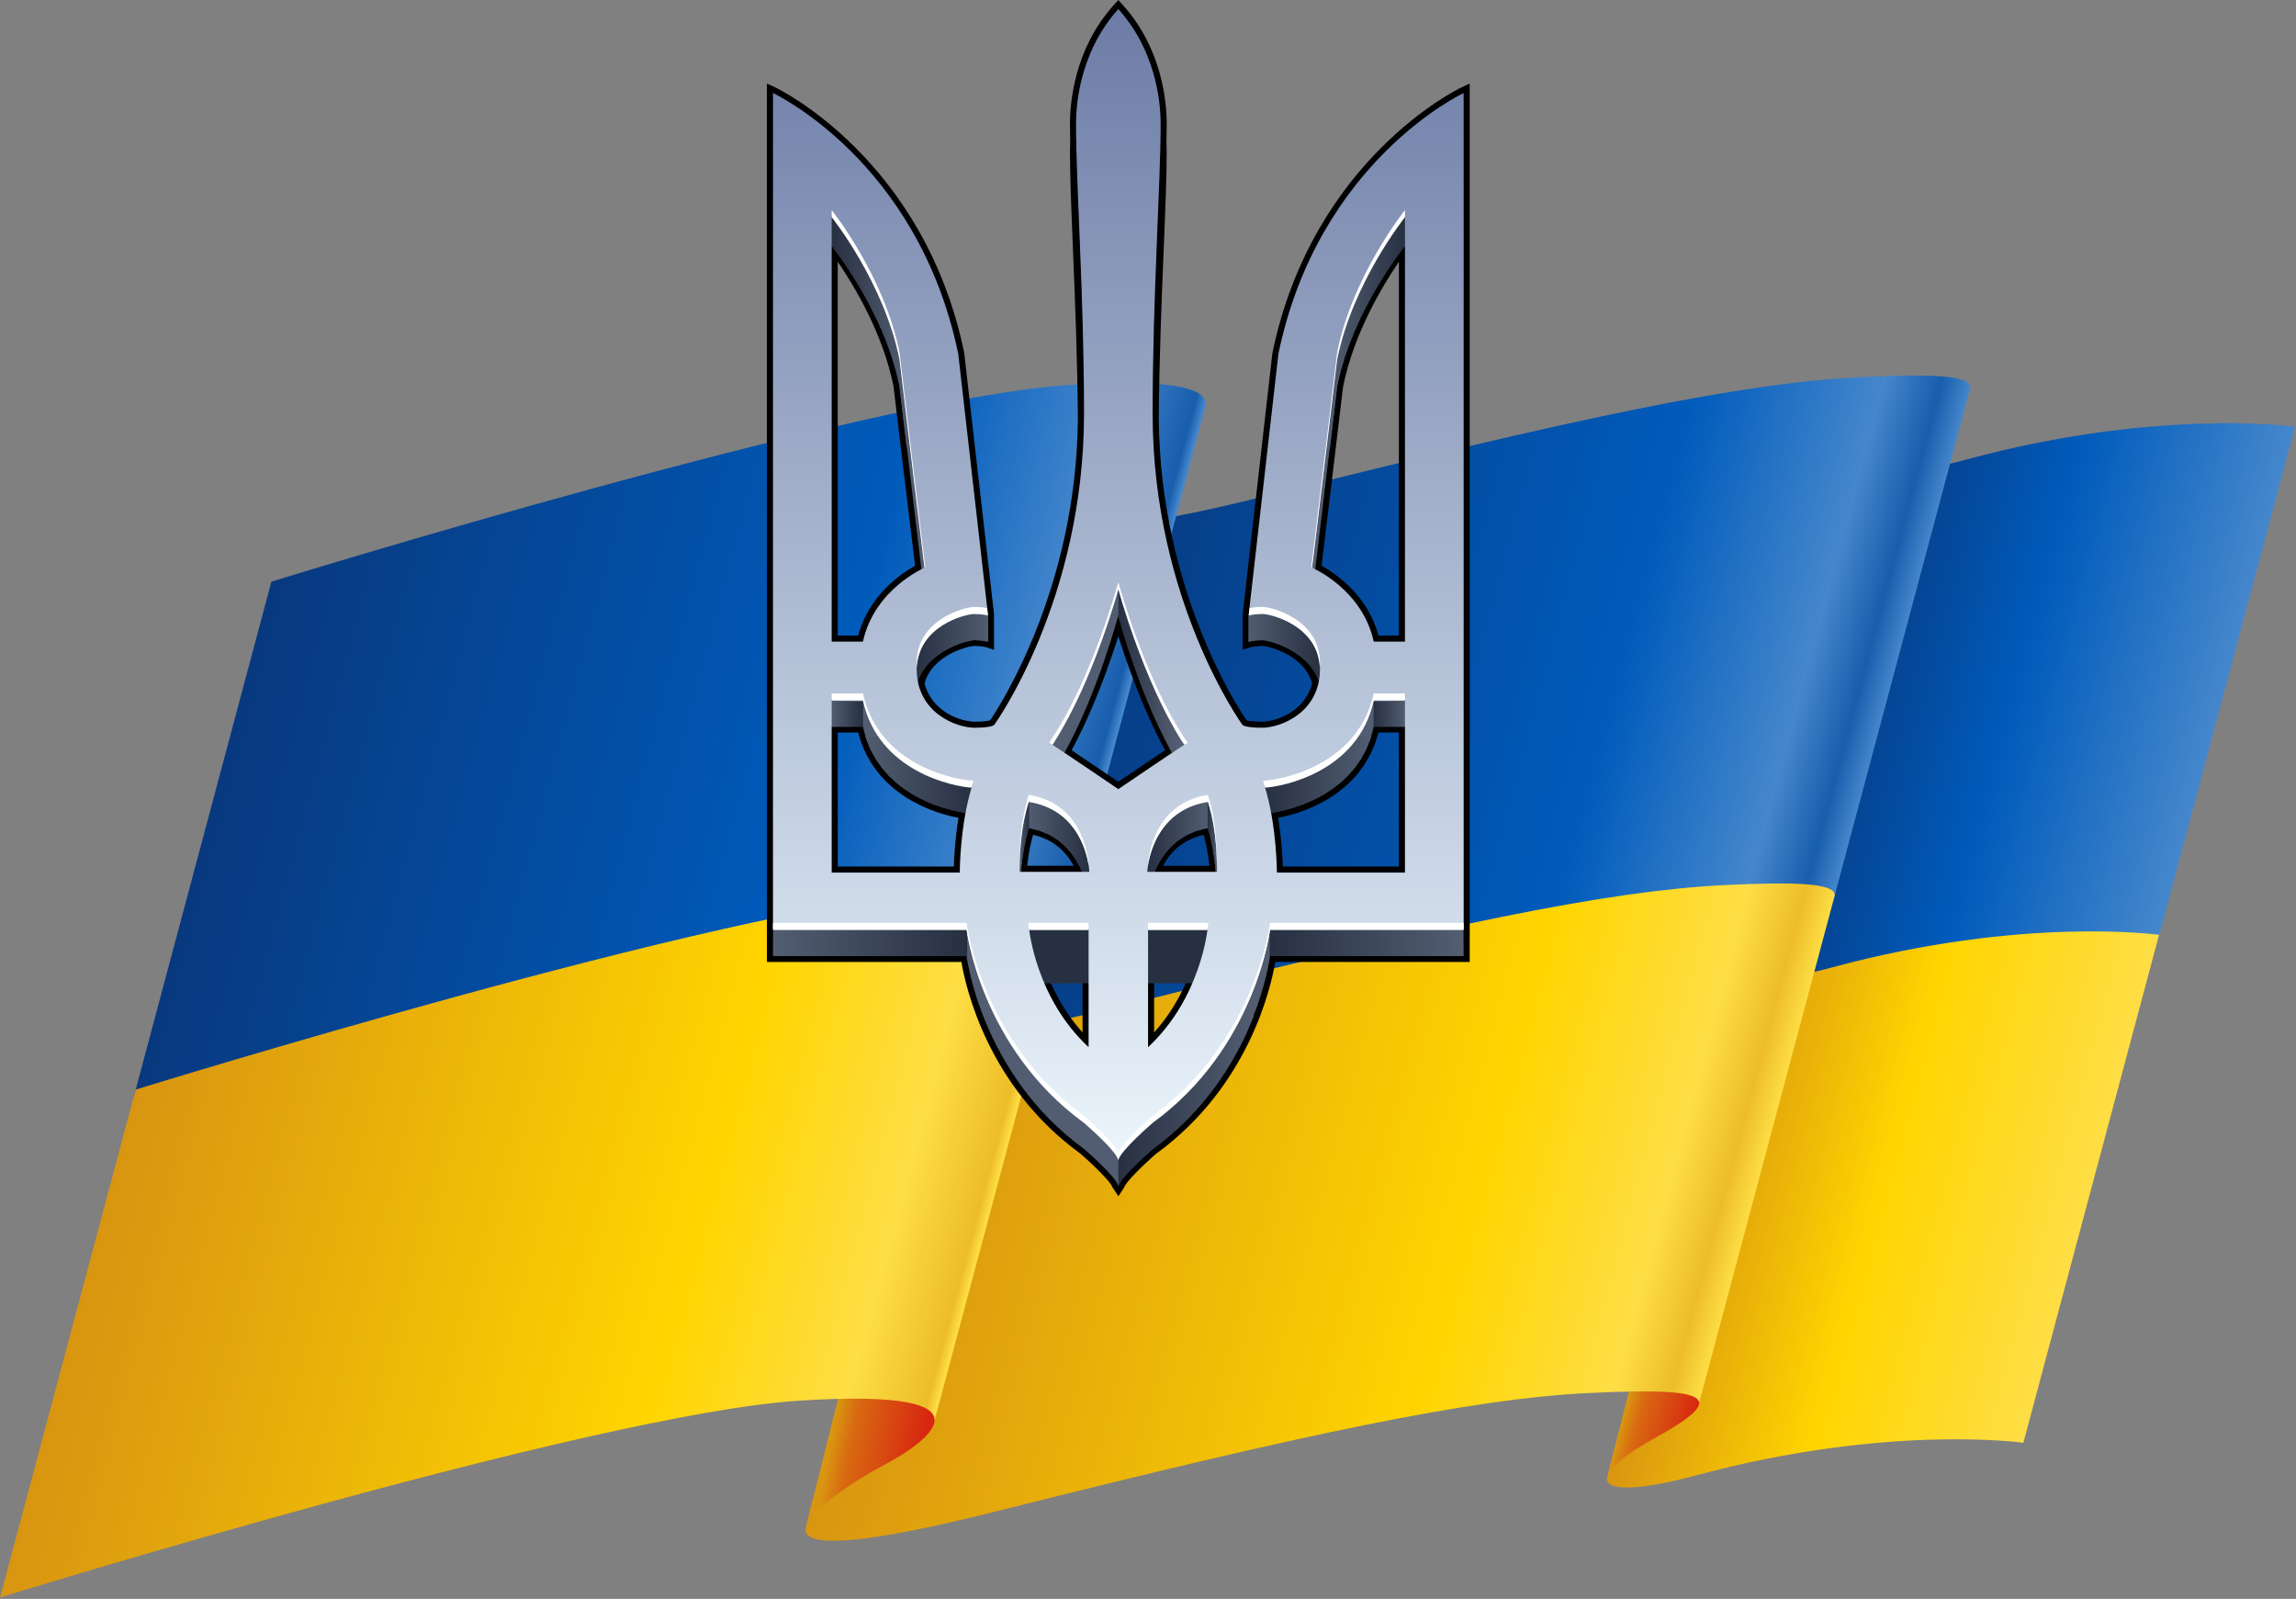 <svg width="741" height="516" viewBox="0 0 741 516" fill="none" xmlns="http://www.w3.org/2000/svg">
<rect x="0" y="0" width="741" height="516" fill="#808080" stroke="none"/>
<path d="M566.533 318.96V318.827H565.2V318.693H564.4V318.56H564V318.427H563.467V318.293H563.2V318.16H562.933V318.027H562.667V317.893H562.4V317.76H562.267V317.627H562.133V317.493H562V317.36H561.867V317.093H561.733V316.96H561.6V316.56H561.467V316.027H561.6V315.493H561.733V315.093H561.867V314.56H562V314.027H562.133V313.493H562.267V313.093H562.4V312.56H562.533V312.027H562.667V311.493H562.8V311.093H562.933V310.56H563.067V310.027H563.2V309.493H563.333V309.093H563.467V308.56H563.6V308.027H563.733V307.627H563.867V307.093H564V306.56H564.133V306.027H564.267V305.627H564.4V305.093H564.533V304.56H564.667V304.027H564.8V303.627H564.933V303.093H565.067V302.56H565.2V302.027H565.333V301.627H565.467V301.093H565.6V300.56H565.733V300.027H565.867V299.627H566V299.093H566.133V298.56H566.267V298.027H566.4V297.627H566.533V297.093H566.667V296.56H566.8V296.027H566.933V295.627H567.067V295.093H567.2V294.56H567.333V294.027H567.467V293.627H567.6V293.093H567.733V292.56H567.867V292.027H568V291.627H568.133V291.093H568.267V290.56H568.4V290.16H568.533V289.627H568.667V289.093H568.8V288.56H568.933V288.16H569.067V287.627H569.2V287.093H569.333V286.56H569.467V286.16H569.6V285.627H569.733V285.093H569.867V284.56H570V284.16H570.133V283.627H570.267V283.093H570.4V282.56H570.533V282.16H570.667V281.627H570.8V281.093H570.933V280.56H571.067V280.16H571.2V279.627H571.333V279.093H571.467V278.56H571.6V278.16H571.733V277.627H571.867V277.093H572V276.56H572.133V276.16H572.267V275.627H572.4V275.093H572.533V274.56H572.667V274.16H572.8V273.627H572.933V273.093H573.067V272.56H573.2V272.16H573.333V271.627H573.467V271.093H573.6V270.693H573.733V270.16H573.867V269.627H574V269.093H574.133V268.693H574.267V268.16H574.4V267.627H574.533V267.093H574.667V266.693H574.8V266.16H574.933V265.627H575.067V265.093H575.2V264.693H575.333V264.16H575.467V263.627H575.6V263.093H575.733V262.693H575.867V262.16H576V261.627H576.133V261.093H576.267V260.693H576.4V260.16H576.533V259.627H576.667V259.093H576.8V258.693H576.933V258.16H577.067V257.627H577.2V257.093H577.333V256.693H577.467V256.16H577.6V255.627H577.733V255.093H577.867V254.693H578V254.16H578.133V253.627H578.267V253.227H578.4V252.693H578.533V252.16H578.667V251.627H578.8V251.227H578.933V250.693H579.067V250.16H579.2V249.627H579.333V249.227H579.467V248.693H579.6V248.16H579.733V247.627H579.867V247.227H580V246.693H580.133V246.16H580.267V245.627H580.4V245.227H580.533V244.693H580.667V244.16H580.8V243.627H580.933V243.227H581.067V242.693H581.2V242.16H581.333V241.627H581.467V241.227H581.6V240.693H581.733V240.16H581.867V239.627H582V239.227H582.133V238.693H582.267V238.16H582.4V237.627H582.533V237.227H582.667V236.693H582.8V236.16H582.933V235.76H583.067V235.227H583.2V234.693H583.333V234.16H583.467V233.76H583.6V233.227H583.733V232.693H583.867V232.16H584V231.76H584.133V231.227H584.267V230.693H584.4V230.16H584.533V229.76H584.667V229.227H584.8V228.693H584.933V228.16H585.067V227.76H585.2V227.227H585.333V226.693H585.467V226.16H585.6V225.76H585.733V225.227H585.867V224.693H586V224.16H586.133V223.76H586.267V223.227H586.4V222.693H586.533V222.16H586.667V221.76H586.8V221.227H586.933V220.693H587.067V220.16H587.2V219.76H587.333V219.227H587.467V218.693H587.6V218.16H587.733V217.76H587.867V217.227H588V216.693H588.133V216.293H588.267V215.76H588.4V215.227H588.533V214.693H588.667V214.293H588.8V213.76H588.933V213.227H589.067V212.693H589.2V212.293H589.333V211.76H589.467V211.227H589.6V210.693H589.733V210.293H589.867V209.76H590V209.227H590.133V208.693H590.267V208.293H590.4V207.76H590.533V207.227H590.667V206.693H590.8V206.293H590.933V205.76H591.067V205.227H591.2V204.693H591.333V204.293H591.467V203.76H591.6V203.227H591.733V202.693H591.867V202.293H592V201.76H592.133V201.227H592.267V200.693H592.4V200.293H592.533V199.76H592.667V199.227H592.8V198.827H592.933V198.293H593.067V197.76H593.2V197.227H593.333V196.827H593.467V196.293H593.6V195.76H593.733V195.227H593.867V194.827H594V194.293H594.133V193.76H594.267V193.227H594.4V192.827H594.533V192.293H594.667V191.76H594.8V191.227H594.933V190.827H595.067V190.293H595.2V189.76H595.333V189.227H595.467V188.827H595.6V188.293H595.733V187.76H595.867V187.227H596V186.827H596.133V186.293H596.267V185.76H596.4V185.227H596.533V184.827H596.667V184.293H596.8V183.76H596.933V183.227H597.067V182.827H597.2V182.293H597.333V181.76H597.467V181.36H597.6V180.827H597.733V180.293H597.867V179.76H598V179.36H598.133V178.827H598.267V178.293H598.4V177.76H598.533V177.36H598.667V176.827H598.8V176.293H598.933V175.76H599.067V175.36H599.2V174.827H599.333V174.293H599.467V173.76H599.6V173.36H599.733V172.827H599.867V172.293H600V171.76H600.133V171.36H600.267V170.827H600.4V170.293H600.533V169.76H600.667V169.36H600.8V168.827H600.933V168.293H601.067V167.76H601.2V167.36H601.333V166.827H601.467V166.293H601.6V165.76H601.733V165.36H601.867V164.827H602V164.293H602.133V163.76H602.267V163.36H602.4V162.827H602.533V162.293H602.667V161.893H602.8V161.36H602.933V160.827H603.067V160.293H603.2V159.893H603.333V159.36H603.467V158.827H603.6V158.293H603.733V157.893H603.867V157.36H604V156.827H604.133V156.293H604.267V155.893H604.4V155.36H604.533V154.827H604.667V154.293H604.8V153.893H604.933V153.36H605.067V152.827H605.2V152.293H605.333V151.893H605.467V151.36H605.6V150.827H605.733V150.293H605.867V149.893H606V149.36H606.133V149.227H606.267V149.893H606.4V150.16H606.533V150.56H606.8V150.693H606.933V150.827H607.067V150.96H607.2V151.093H607.333V151.227H607.6V151.36H607.867V151.493H608.267V151.627H608.667V151.76H609.2V151.893H609.867V152.027H611.067V152.16H614.8V152.027H616.4V151.893H617.6V151.76H618.667V151.627H619.733V151.493H620.533V151.36H621.333V151.227H622.133V151.093H622.8V150.96H623.467V150.827H624.267V150.693H624.933V150.56H625.6V150.427H626.133V150.293H626.8V150.16H627.333V150.027H628V149.893H628.533V149.76H629.2V149.627H629.733V149.493H630.267V149.36H630.8V149.227H631.333V149.093H631.867V148.96H632.4V148.827H632.933V148.693H633.467V148.56H634V148.427H634.4V148.293H634.933V148.16H635.467V148.027H636V147.893H636.4V147.76H636.933V147.627H637.467V147.493H638V147.36H638.533V147.227H639.067V147.093H639.6V146.96H640V146.827H640.533V146.693H641.067V146.56H641.6V146.427H642.267V146.293H642.8V146.16H643.333V146.027H643.867V145.893H644.4V145.76H644.933V145.627H645.467V145.493H646V145.36H646.533V145.227H647.2V145.093H647.733V144.96H648.4V144.827H648.933V144.693H649.6V144.56H650.133V144.427H650.667V144.293H651.333V144.16H651.867V144.027H652.533V143.893H653.2V143.76H653.867V143.627H654.4V143.493H655.067V143.36H655.733V143.227H656.4V143.093H657.067V142.96H657.733V142.827H658.4V142.693H659.067V142.56H659.733V142.427H660.4V142.293H661.2V142.16H661.867V142.027H662.533V141.893H663.333V141.76H664V141.627H664.8V141.493H665.6V141.36H666.267V141.227H667.067V141.093H667.867V140.96H668.667V140.827H669.467V140.693H670.267V140.56H671.2V140.427H672V140.293H672.8V140.16H673.733V140.027H674.667V139.893H675.6V139.76H676.4V139.627H677.333V139.493H678.4V139.36H679.333V139.227H680.4V139.093H681.467V138.96H682.533V138.827H683.6V138.693H684.8V138.56H685.867V138.427H687.067V138.293H688.4V138.16H689.733V138.027H691.067V137.893H692.533V137.76H694V137.627H695.6V137.493H697.333V137.36H699.2V137.227H701.2V137.093H703.467V136.96H706.133V136.827H709.467V136.693H714.8V136.56H722.667V136.693H727.867V136.827H730.933V136.96H733.2V137.093H735.067V137.227H736.667V137.36H738.133V137.493H739.467V137.627H740.533V138.56H740.4V139.093H740.267V139.627H740.133V140.027H740V140.56H739.867V141.093H739.733V141.627H739.6V142.027H739.467V142.56H739.333V143.093H739.2V143.627H739.067V144.027H738.933V144.56H738.8V145.093H738.667V145.627H738.533V146.027H738.4V146.56H738.267V147.093H738.133V147.627H738V148.027H737.867V148.56H737.733V149.093H737.6V149.627H737.467V150.027H737.333V150.56H737.2V151.093H737.067V151.493H736.933V152.027H736.8V152.56H736.667V153.093H736.533V153.493H736.4V154.027H736.267V154.56H736.133V155.093H736V155.493H735.867V156.027H735.733V156.56H735.6V157.093H735.467V157.493H735.333V158.027H735.2V158.56H735.067V159.093H734.933V159.493H734.8V160.027H734.667V160.56H734.533V161.093H734.4V161.493H734.267V162.027H734.133V162.56H734V163.093H733.867V163.493H733.733V164.027H733.6V164.56H733.467V165.093H733.333V165.493H733.2V166.027H733.067V166.56H732.933V167.093H732.8V167.493H732.667V168.027H732.533V168.56H732.4V168.96H732.267V169.493H732.133V170.027H732V170.56H731.867V170.96H731.733V171.493H731.6V172.027H731.467V172.56H731.333V172.96H731.2V173.493H731.067V174.027H730.933V174.56H730.8V174.96H730.667V175.493H730.533V176.027H730.4V176.56H730.267V176.96H730.133V177.493H730V178.027H729.867V178.56H729.733V178.96H729.6V179.493H729.467V180.027H729.333V180.56H729.2V180.96H729.067V181.493H728.933V182.027H728.8V182.56H728.667V182.96H728.533V183.493H728.4V184.027H728.267V184.56H728.133V184.96H728V185.493H727.867V186.027H727.733V186.56H727.6V186.96H727.467V187.493H727.333V188.027H727.2V188.427H727.067V188.96H726.933V189.493H726.8V190.027H726.667V190.427H726.533V190.96H726.4V191.493H726.267V192.027H726.133V192.427H726V192.96H725.867V193.493H725.733V194.027H725.6V194.427H725.467V194.96H725.333V195.493H725.2V196.027H725.067V196.427H724.933V196.96H724.8V197.493H724.667V198.027H724.533V198.427H724.4V198.96H724.267V199.493H724.133V200.027H724V200.427H723.867V200.96H723.733V201.493H723.6V202.027H723.467V202.427H723.333V202.96H723.2V203.493H723.067V204.027H722.933V204.427H722.8V204.96H722.667V205.493H722.533V205.893H722.4V206.427H722.267V206.96H722.133V207.493H722V207.893H721.867V208.427H721.733V208.96H721.6V209.493H721.467V209.893H721.333V210.427H721.2V210.96H721.067V211.493H720.933V211.893H720.8V212.427H720.667V212.96H720.533V213.493H720.4V213.893H720.267V214.427H720.133V214.96H720V215.493H719.867V215.893H719.733V216.427H719.6V216.96H719.467V217.493H719.333V217.893H719.2V218.427H719.067V218.96H718.933V219.493H718.8V219.893H718.667V220.427H718.533V220.96H718.4V221.493H718.267V221.893H718.133V222.427H718V222.96H717.867V223.36H717.733V223.893H717.6V224.427H717.467V224.96H717.333V225.36H717.2V225.893H717.067V226.427H716.933V226.96H716.8V227.36H716.667V227.893H716.533V228.427H716.4V228.96H716.267V229.36H716.133V229.893H716V230.427H715.867V230.96H715.733V231.36H715.6V231.893H715.467V232.427H715.333V232.96H715.2V233.36H715.067V233.893H714.933V234.427H714.8V234.96H714.667V235.36H714.533V235.893H714.4V236.427H714.267V236.96H714.133V237.36H714V237.893H713.867V238.427H713.733V238.96H713.6V239.36H713.467V239.893H713.333V240.427H713.2V240.96H713.067V241.36H712.933V241.893H712.8V242.427H712.667V242.827H712.533V243.36H712.4V243.893H712.267V244.427H712.133V244.827H712V245.36H711.867V245.893H711.733V246.427H711.6V246.827H711.467V247.36H711.333V247.893H711.2V248.427H711.067V248.827H710.933V249.36H710.8V249.893H710.667V250.427H710.533V250.827H710.4V251.36H710.267V251.893H710.133V252.427H710V252.827H709.867V253.36H709.733V253.893H709.6V254.427H709.467V254.827H709.333V255.36H709.2V255.893H709.067V256.427H708.933V256.827H708.8V257.36H708.667V257.893H708.533V258.427H708.4V258.827H708.267V259.36H708.133V259.893H708V260.293H707.867V260.827H707.733V261.36H707.6V261.893H707.467V262.293H707.333V262.827H707.2V263.36H707.067V263.893H706.933V264.293H706.8V264.827H706.667V265.36H706.533V265.893H706.4V266.293H706.267V266.827H706.133V267.36H706V267.893H705.867V268.293H705.733V268.827H705.6V269.36H705.467V269.893H705.333V270.293H705.2V270.827H705.067V271.36H704.933V271.893H704.8V272.293H704.667V272.827H704.533V273.36H704.4V273.893H704.267V274.293H704.133V274.827H704V275.36H703.867V275.893H703.733V276.293H703.6V276.827H703.467V277.36H703.333V277.76H703.2V278.293H703.067V278.827H702.933V279.36H702.8V279.76H702.667V280.293H702.533V280.827H702.4V281.36H702.267V281.76H702.133V282.293H702V282.827H701.867V283.36H701.733V283.76H701.6V284.293H701.467V284.827H701.333V285.36H701.2V285.76H701.067V286.293H700.933V286.827H700.8V287.36H700.667V287.76H700.533V288.293H700.4V288.827H700.267V289.36H700.133V289.76H700V290.293H699.867V290.827H699.733V291.36H699.6V291.76H699.467V292.293H699.333V292.827H699.2V293.36H699.067V293.76H698.933V294.293H698.8V294.827H698.667V295.36H698.533V295.76H698.4V296.293H698.267V296.827H698.133V297.227H698V297.76H697.867V298.293H697.733V298.827H697.6V299.227H697.467V299.76H697.333V300.293H697.2V300.827H697.067V301.227H696.933V301.76H696.8V302.293H696.667V302.827H696.533V303.227H696.4V303.76H696.267V304.293H695.867V304.16H694.267V304.027H692.667V303.893H690.667V303.76H688.4V303.627H685.333V303.493H680.133V303.36H672.4V303.493H666.8V303.627H663.467V303.76H660.667V303.893H658.533V304.027H656.4V304.16H654.533V304.293H652.8V304.427H651.2V304.56H649.6V304.693H648.133V304.827H646.8V304.96H645.333V305.093H644.133V305.227H642.933V305.36H641.733V305.493H640.533V305.627H639.467V305.76H638.267V305.893H637.2V306.027H636.267V306.16H635.2V306.293H634.267V306.427H633.2V306.56H632.267V306.693H631.333V306.827H630.533V306.96H629.6V307.093H628.667V307.227H627.867V307.36H626.933V307.493H626.133V307.627H625.333V307.76H624.533V307.893H623.733V308.027H622.933V308.16H622.133V308.293H621.333V308.427H620.533V308.56H619.867V308.693H619.067V308.827H618.4V308.96H617.6V309.093H616.933V309.227H616.267V309.36H615.467V309.493H614.8V309.627H614.133V309.76H613.467V309.893H612.8V310.027H612.133V310.16H611.467V310.293H610.8V310.427H610.133V310.56H609.6V310.693H608.933V310.827H608.267V310.96H607.733V311.093H607.067V311.227H606.4V311.36H605.867V311.493H605.2V311.627H604.667V311.76H604V311.893H603.467V312.027H602.933V312.16H602.267V312.293H601.733V312.427H601.067V312.56H600.533V312.693H600V312.827H599.467V312.96H598.933V313.093H598.4V313.227H597.867V313.36H597.333V313.493H596.667V313.627H596.133V313.76H595.6V313.893H595.067V314.027H594.667V314.16H594.133V314.293H593.6V314.427H593.067V314.56H592.533V314.693H592V314.827H591.467V314.96H590.933V315.093H590.533V315.227H590V315.36H589.467V315.493H588.933V315.627H588.4V315.76H587.867V315.893H587.333V316.027H586.8V316.16H586.267V316.293H585.6V316.427H585.067V316.56H584.533V316.693H583.867V316.827H583.333V316.96H582.667V317.093H582V317.227H581.467V317.36H580.8V317.493H580V317.627H579.333V317.76H578.667V317.893H577.867V318.027H577.067V318.16H576.267V318.293H575.467V318.427H574.4V318.56H573.333V318.693H572V318.827H570.267V318.96" fill="url(#paint0_linear_283_420)"/>
<path d="M591.361 312.175C571.584 317.515 562.103 317.095 562.385 313.169L518.592 477.084C518.309 481.009 527.791 481.431 547.569 476.091C609.232 459.443 653.013 465.609 653.013 465.609L696.805 301.693C696.805 301.693 653.025 295.527 591.361 312.175Z" fill="url(#paint1_linear_283_420)"/>
<path d="M518.592 477.084C518.8 474.217 524.212 469.481 534.625 463.755C543.876 458.667 548.357 455.139 548.357 452.815L553.288 432.531L529.625 433.712L518.592 477.084" fill="url(#paint2_linear_283_420)"/>
<path d="M364.452 326.64C465.966 301.356 519.522 290.26 557.512 288.409C576.04 287.507 587.718 287.641 591.969 289.579L635.941 124.983C635.945 121.115 623.513 120.587 600.008 121.741C562.393 123.591 509.364 134.689 408.852 159.972C360.438 172.151 346.933 170.881 347.525 165.465L302.681 333.311C304.298 337.653 319.378 337.867 364.452 326.64" fill="url(#paint3_linear_283_420)"/>
<path d="M556.216 285.657C518.6 287.507 465.573 298.604 365.06 323.888C316.645 336.065 303.14 334.797 303.733 329.381L259.941 493.296C259.348 498.713 272.853 499.981 321.268 487.803C421.78 462.52 474.808 451.423 512.423 449.572C535.928 448.417 548.361 448.946 548.357 452.815L592.148 288.897C592.152 285.029 579.721 284.503 556.216 285.657" fill="url(#paint4_linear_283_420)"/>
<path d="M259.941 493.296C260.576 487.467 277.536 476.839 284.888 473.003C291.84 469.374 301.459 463.228 301.615 458.411L303.779 445.663L271.719 446.488L259.941 493.296" fill="url(#paint5_linear_283_420)"/>
<path d="M303.221 291.116C328.875 289.472 341.061 291.043 345.533 294.024L389.2 130.58C389.361 125.572 379.288 122.005 345.339 124.208C278.74 128.523 87.585 187.72 87.585 187.72L43.07 354.339C57.531 349.947 238.472 295.26 303.221 291.116" fill="url(#paint6_linear_283_420)"/>
<path d="M301.6 458.273C301.6 458.319 301.615 458.364 301.615 458.411L301.641 458.307C301.627 458.295 301.615 458.284 301.6 458.273" fill="url(#paint7_linear_283_420)"/>
<path d="M301.547 288.123C234.948 292.439 43.792 351.636 43.792 351.636L0 515.552C0 515.552 191.156 456.353 257.753 452.039C291.703 449.837 301.776 453.403 301.615 458.411L345.408 294.496C345.568 289.488 335.496 285.92 301.547 288.123Z" fill="url(#paint8_linear_283_420)"/>
<path d="M309.344 263.933C308.244 270.623 307.919 276.663 307.827 279.648H270.372V236.397H276.963C282.38 257.136 302.495 262.644 309.344 263.933ZM270.372 205.099V84.477C275.537 92.02 284.972 107.563 288.369 124.692C290.296 140.977 293.588 168.209 295.327 182.571C290.691 185.156 280.423 192.181 276.967 205.099H270.372ZM385.289 310.453C383.137 317.172 379.288 325.649 372.475 333.18V310.453H385.289ZM349.372 310.453V333.18C342.56 325.645 338.715 317.168 336.565 310.453H349.372ZM360.924 205.343C363.565 213.715 368.852 228.955 376 242.116C370.66 245.695 363.608 250.477 360.924 252.296C358.24 250.477 351.188 245.695 345.847 242.116C352.996 228.955 358.283 213.715 360.924 205.343ZM346.497 279.399H331.531C331.983 275.091 332.683 271.945 333.389 269.419C339.26 270.764 343.657 274.109 346.497 279.399ZM390.316 279.399H375.355C378.195 274.109 382.591 270.764 388.463 269.419C389.145 271.865 389.861 275.061 390.316 279.399ZM451.475 236.397V279.648H414.017C413.924 276.663 413.6 270.623 412.499 263.933C419.349 262.644 439.468 257.136 444.892 236.397H451.475ZM451.475 84.487V205.099H444.888C441.424 192.177 431.157 185.156 426.521 182.571C428.26 168.209 431.55 140.98 433.454 124.841C436.864 107.628 446.309 92.043 451.475 84.487ZM471.552 28.255C471.073 28.476 423.641 51.172 410.644 113.959L401.043 198.324L401.061 209.673L403.608 208.871C403.619 208.867 404.904 208.469 407.425 208.469C408.96 208.469 420.805 211.031 423.471 220.533C421.065 229.865 411.589 232.9 407.301 232.9C404.028 232.9 402.721 232.587 402.301 232.441C399.789 228.795 374.528 190.675 373.977 135.361C374.128 115.492 374.888 97.032 375.557 80.743C376.084 67.999 376.535 56.993 376.535 48.683C376.535 48.124 376.524 47.149 376.467 46.027C376.505 43.9 376.535 41.864 376.535 39.997C376.535 33.175 375.155 15.773 362.376 1.615L360.924 0.005L359.472 1.615C346.696 15.769 345.316 33.175 345.316 39.997C345.316 41.86 345.343 43.904 345.389 45.896C345.328 47.149 345.316 48.124 345.316 48.683C345.316 56.993 345.767 68.003 346.291 80.747C346.96 97.032 347.72 115.492 347.869 135.327C347.331 189.616 322.961 227.419 319.579 232.435C319.18 232.572 317.884 232.9 314.548 232.9C310.259 232.9 300.781 229.865 298.377 220.533C301.045 211.031 312.888 208.469 314.421 208.469C316.936 208.469 318.224 208.864 318.228 208.864L320.808 209.735L320.797 198.103L311.172 113.783C298.209 51.172 250.775 28.476 250.296 28.255L247.513 26.963V310.451H310.277C311.6 318.311 318.699 350.512 348.577 372.225C353.305 376.292 358.623 381.652 358.997 383.139L360.963 386.056L362.85 383.139C363.225 381.652 368.543 376.296 373.144 372.324C403.139 350.524 410.248 318.311 411.571 310.451H474.335V26.963L471.552 28.255" fill="black"/>
<path d="M443.348 207.66C440.201 193.187 427.969 186.069 424.417 184.276C426.108 170.316 429.552 141.291 431.536 124.509C436.456 99.655 454.036 78.492 454.036 78.492V78.5V207.66C454.036 207.66 446.544 207.66 443.348 207.66ZM412.097 282.209C412.097 282.209 411.485 272.369 409.632 262.365C417.007 261.429 438.641 256.032 443.348 234.483H454.036V282.209H412.097ZM332.017 267.205C342.384 268.844 347.247 276.212 349.54 281.96H329.391C329.884 275.737 330.881 270.871 332.017 267.205ZM351.933 308.544C351.933 317.649 351.933 333.295 351.933 339.759C341.619 330.187 335.56 316.479 333.332 308.544H351.933ZM378.553 243.375C371.833 247.859 360.924 255.267 360.924 255.267C360.924 255.267 350.017 247.859 343.297 243.375C354.241 223.897 360.924 198.561 360.924 198.561C360.924 198.561 367.609 223.897 378.553 243.375ZM389.835 267.205C390.971 270.871 391.968 275.737 392.461 281.96H372.311C374.601 276.212 379.472 268.844 389.835 267.205V267.205ZM388.516 308.544C386.291 316.479 380.232 330.187 369.915 339.759C369.915 333.295 369.915 317.649 369.915 308.544H388.516ZM267.811 78.5V78.492C267.811 78.492 285.392 99.655 290.312 124.509C292.3 141.291 295.74 170.316 297.429 184.276C293.883 186.069 281.649 193.187 278.507 207.66C275.304 207.66 267.811 207.66 267.811 207.66V78.5ZM278.507 234.483C283.205 256.032 304.837 261.429 312.216 262.365C310.361 272.369 310.355 282.209 310.355 282.209H267.811V234.483H278.507ZM413.195 114.18C406.551 172.487 403.604 198.324 403.604 198.324L403.027 198.608L403 207.048C403 207.048 404.472 206.559 407.425 206.559C410.068 206.559 423.432 210.339 426.088 221.145C423.661 231.723 412.507 235.461 407.301 235.461C401.399 235.461 400.909 233.871 400.909 233.871C400.909 233.871 372.177 194.589 371.604 135.361C371.868 99.569 374.067 67.345 374.067 48.729C374.067 48.185 374.059 47.237 374.001 46.021C374.043 43.9 374.067 41.86 374.067 39.997C374.067 36.549 373.891 18.357 360.924 3.431C347.957 18.357 347.785 36.549 347.785 39.997C347.785 41.86 347.812 43.896 347.855 46.021C347.797 47.237 347.785 48.185 347.785 48.729C347.785 67.345 349.979 99.569 350.244 135.353C349.673 194.587 320.947 233.871 320.947 233.871C320.947 233.871 320.453 235.461 314.548 235.461C309.341 235.461 298.187 231.723 295.763 221.145C298.419 210.339 311.784 206.559 314.421 206.559C317.376 206.559 318.852 207.048 318.852 207.048L318.821 198.645L318.248 198.324C318.248 198.324 315.297 172.487 308.653 114.18C295.736 51.807 250.075 31.24 250.075 31.24V38.759V299.808L249.493 300.117L249.471 308.536H311.963C311.963 308.536 316.516 346.552 349.853 370.783C349.853 370.783 360.435 379.885 360.924 382.84C361.417 379.885 371.995 370.783 371.995 370.783C405.336 346.552 409.884 308.536 409.884 308.536H472.377L472.316 300.084L471.773 299.808V38.759V31.24C471.773 31.24 426.112 51.807 413.195 114.18Z" fill="#525D71"/>
<path d="M312 309.76V308.827H311.867V308.56H250.133V289.093H312.133V309.76" fill="url(#paint9_linear_283_420)"/>
<path d="M332 282.16V281.893H349.333V281.493H349.2V281.227H349.067V280.96H348.933V280.693H348.8V280.293H348.667V280.027H348.533V279.76H348.4V279.493H348.267V279.227H348.133V279.093H348V278.827H347.867V278.56H347.733V278.293H347.6V278.027H347.467V277.893H347.333V277.627H347.2V277.36H347.067V277.227H346.933V276.96H346.8V276.827H346.667V276.56H346.533V276.427H346.4V276.293H346.267V276.027H346.133V275.893H346V275.627H345.867V275.493H345.733V275.227H345.6V275.093H345.467V274.96H345.333V274.827H345.2V274.693H345.067V274.56H344.933V274.427H344.8V274.16H344.667V274.027H344.533V273.893H344.4V273.76H344.267V273.627H344.133V273.493H344V273.36H343.867V273.227H343.733V273.093H343.6V272.96H343.467V272.827H343.333V272.693H343.2V272.56H343.067V272.427H342.8V272.293H342.667V272.16H342.533V272.027H342.4V271.893H342.267V271.76H342.133V271.627H341.867V271.493H341.733V271.36H341.6V271.227H341.467V271.093H341.2V270.96H341.067V270.827H340.8V270.693H340.667V270.56H340.4V270.427H340.133V270.293H340V270.16H339.733V270.027H339.6V269.893H339.333V269.76H339.067V269.627H338.933V269.493H338.667V269.36H338.4V269.227H338V269.093H337.733V268.96H337.333V268.827H337.067V268.693H336.8V268.56H336.4V268.427H336.133V268.293H335.733V268.16H335.467V268.027H334.933V267.893H334.4V267.76H333.867V267.627H333.467V267.493H332.933V267.36H332V255.627H351.733V282.16" fill="url(#paint10_linear_283_420)"/>
<path d="M370.133 282.16V255.627H389.867V267.36H388.933V267.493H388.4V267.627H388V267.76H387.467V267.893H386.933V268.027H386.4V268.16H386V268.293H385.733V268.427H385.467V268.56H385.067V268.693H384.8V268.827H384.533V268.96H384.133V269.093H383.867V269.227H383.467V269.36H383.2V269.493H382.933V269.627H382.8V269.76H382.533V269.893H382.267V270.027H382.133V270.16H381.867V270.293H381.733V270.427H381.467V270.56H381.2V270.693H381.067V270.827H380.8V270.96H380.533V271.093H380.4V271.227H380.267V271.36H380.133V271.493H379.867V271.627H379.733V271.76H379.6V271.893H379.467V272.027H379.333V272.16H379.2V272.293H378.933V272.427H378.8V272.56H378.667V272.693H378.533V272.827H378.4V272.96H378.267V273.093H378V273.36H377.867V273.493H377.733V273.627H377.6V273.76H377.467V273.893H377.333V274.027H377.2V274.16H377.067V274.293H376.933V274.56H376.8V274.693H376.667V274.827H376.533V274.96H376.4V275.093H376.267V275.227H376.133V275.493H376V275.627H375.867V275.893H375.733V276.027H375.6V276.16H375.467V276.427H375.333V276.56H375.2V276.827H375.067V276.96H374.933V277.227H374.8V277.36H374.667V277.627H374.533V277.76H374.4V278.027H374.267V278.293H374.133V278.56H374V278.827H373.867V278.96H373.733V279.227H373.6V279.493H373.467V279.76H373.333V280.027H373.2V280.293H373.067V280.56H372.933V280.827H372.8V281.227H372.667V281.493H372.533V281.76H372.4V281.893H389.867V282.16" fill="url(#paint11_linear_283_420)"/>
<path d="M389.733 282.16V281.893H392.4V281.227H392.267V280.027H392.133V278.827H392V277.627H391.867V276.693H391.733V275.893H391.6V275.093H391.467V274.16H391.333V273.36H391.2V272.827H391.067V272.16H390.933V271.493H390.8V270.96H390.667V270.293H390.533V269.76H390.4V269.227H390.267V268.827H390.133V268.293H390V267.76H389.867V267.36H389.733V255.627H392.933V282.16" fill="url(#paint12_linear_283_420)"/>
<path d="M328.933 282.16V255.627H332.133V267.36H332V267.76H331.866V268.16H331.733V268.693H331.6V269.227H331.466V269.76H331.333V270.293H331.2V270.827H331.066V271.493H330.933V272.16H330.8V272.693H330.666V273.36H330.533V274.027H330.4V274.96H330.266V275.76H330.133V276.693H330V277.493H329.866V278.693H329.733V279.893H329.6V281.093H329.466V281.893H332.133V282.16" fill="url(#paint13_linear_283_420)"/>
<path d="M407.467 262.693V237.627H442.533V238.027H442.4V238.427H442.267V238.693H442.133V239.093H442V239.36H441.867V239.76H441.733V240.027H441.6V240.427H441.467V240.693H441.333V241.093H441.2V241.36H441.067V241.627H440.933V242.027H440.8V242.293H440.667V242.427H440.533V242.693H440.4V242.96H440.267V243.227H440.133V243.493H440V243.627H439.867V243.893H439.733V244.16H439.6V244.427H439.467V244.693H439.333V244.96H439.2V245.093H439.067V245.36H438.933V245.493H438.8V245.627H438.667V245.893H438.533V246.027H438.4V246.293H438.267V246.427H438.133V246.693H438V246.827H437.867V246.96H437.733V247.227H437.6V247.36H437.467V247.627H437.333V247.76H437.2V247.893H437.067V248.027H436.933V248.293H436.8V248.427H436.667V248.56H436.533V248.693H436.4V248.827H436.267V248.96H436.133V249.093H436V249.36H435.867V249.493H435.733V249.627H435.6V249.76H435.467V249.893H435.333V250.027H435.2V250.16H435.067V250.427H434.933V250.56H434.667V250.693H434.533V250.827H434.4V250.96H434.267V251.093H434.133V251.227H434V251.36H433.867V251.493H433.733V251.627H433.6V251.76H433.467V251.893H433.333V252.027H433.2V252.16H433.067V252.293H432.933V252.427H432.667V252.56H432.533V252.693H432.4V252.827H432.267V252.96H432.133V253.093H431.867V253.227H431.733V253.36H431.6V253.493H431.333V253.627H431.2V253.76H431.067V253.893H430.933V254.027H430.667V254.16H430.533V254.293H430.4V254.427H430.133V254.56H430V254.693H429.733V254.827H429.6V254.96H429.333V255.093H429.2V255.227H428.933V255.36H428.8V255.493H428.533V255.627H428.4V255.76H428.133V255.893H428V256.027H427.733V256.16H427.6V256.293H427.333V256.427H427.067V256.56H426.8V256.693H426.533V256.827H426.4V256.96H426.133V257.093H425.867V257.227H425.6V257.36H425.333V257.493H425.2V257.627H424.933V257.76H424.667V257.893H424.267V258.027H424V258.16H423.733V258.293H423.467V258.427H423.2V258.56H422.933V258.693H422.667V258.827H422.267V258.96H422V259.093H421.6V259.227H421.333V259.36H420.933V259.493H420.667V259.627H420.267V259.76H420V259.893H419.6V260.027H419.2V260.16H418.8V260.293H418.4V260.427H418V260.56H417.6V260.693H417.2V260.827H416.8V260.96H416.267V261.093H415.867V261.227H415.333V261.36H414.8V261.493H414.267V261.627H413.733V261.76H413.2V261.893H412.533V262.027H411.867V262.16H411.067V262.293H410.267V262.427H409.733V262.693" fill="url(#paint14_linear_283_420)"/>
<path d="M443.333 234.56H453.467V226.427H443.333V234.56Z" fill="url(#paint15_linear_283_420)"/>
<path d="M312.133 262.693V262.427H311.6V262.293H310.8V262.16H310V262.027H309.333V261.893H308.667V261.76H308.133V261.627H307.6V261.493H306.933V261.36H306.533V261.227H306V261.093H305.6V260.96H305.067V260.827H304.667V260.693H304.133V260.56H303.733V260.427H303.333V260.293H303.067V260.16H302.667V260.027H302.267V259.893H301.867V259.76H301.467V259.627H301.2V259.493H300.8V259.36H300.533V259.227H300.133V259.093H299.867V258.96H299.467V258.827H299.2V258.693H298.933V258.56H298.667V258.427H298.4V258.293H298.133V258.16H297.867V258.027H297.467V257.893H297.2V257.76H296.933V257.627H296.667V257.493H296.4V257.36H296.267V257.227H296V257.093H295.733V256.96H295.467V256.827H295.2V256.693H295.067V256.56H294.8V256.427H294.533V256.293H294.267V256.16H294.133V256.027H293.867V255.893H293.733V255.76H293.467V255.627H293.333V255.493H293.067V255.36H292.933V255.227H292.667V255.093H292.4V254.96H292.267V254.827H292V254.693H291.867V254.56H291.6V254.427H291.467V254.293H291.333V254.16H291.2V254.027H290.933V253.893H290.8V253.76H290.667V253.627H290.4V253.493H290.267V253.36H290.133V253.227H290V253.093H289.733V252.96H289.6V252.827H289.467V252.693H289.2V252.56H289.067V252.427H288.933V252.293H288.8V252.16H288.667V252.027H288.533V251.893H288.4V251.76H288.267V251.627H288.133V251.493H288V251.36H287.867V251.227H287.733V251.093H287.6V250.96H287.467V250.827H287.2V250.693H287.067V250.56H286.933V250.427H286.8V250.293H286.667V250.027H286.533V249.893H286.4V249.76H286.267V249.627H286.133V249.493H286V249.36H285.867V249.227H285.733V248.96H285.6V248.827H285.467V248.693H285.333V248.56H285.2V248.427H285.067V248.293H284.933V248.16H284.8V247.893H284.667V247.76H284.533V247.627H284.4V247.36H284.267V247.227H284.133V247.093H284V246.827H283.867V246.693H283.733V246.427H283.6V246.293H283.467V246.027H283.333V245.893H283.2V245.76H283.067V245.493H282.933V245.36H282.8V245.093H282.667V244.96H282.533V244.693H282.4V244.427H282.267V244.16H282.133V243.893H282V243.76H281.867V243.493H281.733V243.227H281.6V242.96H281.467V242.693H281.333V242.56H281.2V242.293H281.067V242.027H280.933V241.76H280.8V241.36H280.667V241.093H280.533V240.693H280.4V240.427H280.267V240.027H280.133V239.76H280V239.493H279.867V239.093H279.733V238.827H279.6V238.427H279.467V238.027H279.333V237.627H314.4V262.693" fill="url(#paint16_linear_283_420)"/>
<path d="M426 220.96V220.827H425.867V220.427H425.734V220.027H425.6V219.627H425.467V219.227H425.334V218.96H425.2V218.693H425.067V218.427H424.934V218.16H424.8V217.893H424.667V217.493H424.534V217.36H424.4V217.093H424.267V216.96H424.134V216.693H424V216.427H423.867V216.293H423.734V216.027H423.6V215.893H423.467V215.627H423.334V215.493H423.2V215.36H423.067V215.227H422.934V214.96H422.8V214.827H422.667V214.693H422.534V214.56H422.4V214.293H422.267V214.16H422.134V214.027H422V213.893H421.867V213.76H421.734V213.627H421.6V213.493H421.467V213.36H421.334V213.227H421.2V213.093H421.067V212.96H420.934V212.827H420.667V212.693H420.534V212.56H420.4V212.427H420.267V212.293H420.134V212.16H420V212.027H419.734V211.893H419.6V211.76H419.467V211.627H419.2V211.493H419.067V211.36H418.934V211.227H418.667V211.093H418.534V210.96H418.267V210.827H418.134V210.693H417.867V210.56H417.734V210.427H417.467V210.293H417.334V210.16H417.067V210.027H416.8V209.893H416.667V209.76H416.4V209.627H416.134V209.493H415.867V209.36H415.6V209.227H415.334V209.093H415.067V208.96H414.8V208.827H414.534V208.693H414.267V208.56H414V208.427H413.6V208.293H413.334V208.16H412.934V208.027H412.667V207.893H412.267V207.76H411.867V207.627H411.467V207.493H411.2V207.36H410.667V207.227H410.267V207.093H409.734V206.96H409.2V206.827H408.534V206.693H407.467V206.56H406.934V206.693H405.067V206.827H404V206.96H403.467V207.093H402.934V198.56H403.067V198.427H403.334V198.293H403.6V197.093H403.734V195.893H403.867V195.227H426.534V220.96" fill="url(#paint17_linear_283_420)"/>
<path d="M295.333 220.96V195.227H318V196.027H318.133V197.227H318.267V198.293H318.533V198.427H318.8V198.56H318.933V207.093H318.4V206.96H317.733V206.827H316.8V206.693H314.933V206.56H314.267V206.693H313.333V206.827H312.667V206.96H312.133V207.093H311.6V207.227H311.2V207.36H310.667V207.493H310.267V207.627H309.867V207.76H309.6V207.893H309.2V208.027H308.933V208.16H308.533V208.293H308.267V208.427H307.867V208.56H307.6V208.693H307.333V208.827H307.067V208.96H306.8V209.093H306.533V209.227H306.267V209.36H306V209.493H305.733V209.627H305.467V209.76H305.2V209.893H305.067V210.027H304.8V210.16H304.533V210.293H304.4V210.427H304.133V210.56H304V210.693H303.733V210.827H303.467V210.96H303.333V211.093H303.2V211.227H302.933V211.36H302.8V211.493H302.667V211.627H302.4V211.76H302.267V211.893H302.133V212.027H301.867V212.16H301.733V212.293H301.6V212.427H301.467V212.56H301.333V212.693H301.067V212.827H300.933V212.96H300.8V213.093H300.667V213.227H300.533V213.36H300.4V213.493H300.267V213.627H300.133V213.76H300V213.893H299.867V214.027H299.733V214.16H299.6V214.293H299.467V214.427H299.333V214.693H299.2V214.827H299.067V214.96H298.933V215.093H298.8V215.36H298.667V215.493H298.533V215.627H298.4V215.76H298.267V216.027H298.133V216.293H298V216.427H297.867V216.693H297.733V216.827H297.6V217.093H297.467V217.36H297.333V217.493H297.2V217.76H297.067V218.027H296.933V218.427H296.8V218.693H296.667V218.96H296.533V219.227H296.4V219.627H296.267V220.027H296.133V220.427H296V220.827H295.867V220.96" fill="url(#paint18_linear_283_420)"/>
<path d="M267.733 170.16V61.493H285.333V61.627H285.467V61.76H285.6V62.027H285.733V62.16H285.867V62.293H286V62.56H286.133V62.693H286.267V62.827H286.4V63.093H286.533V63.227H286.667V63.36H286.8V63.627H286.933V63.76H287.067V64.027H287.2V64.16H287.333V64.293H287.467V64.56H287.6V64.693H287.733V64.96H287.867V65.093H288V65.36H288.133V65.493H288.267V65.76H288.4V65.893H288.533V66.027H288.667V66.293H288.8V66.427H288.933V66.693H289.067V66.827H289.2V67.093H289.333V67.227H289.467V67.493H289.6V67.627H289.733V67.893H289.867V68.027H290V68.293H290.133V68.427H290.267V68.693H290.4V68.827H290.533V69.093H290.667V69.227H290.8V69.493H290.933V69.76H291.067V69.893H291.2V70.16H291.333V70.293H291.467V70.56H291.6V70.693H291.733V70.96H291.867V71.227H292V71.36H292.133V71.627H292.267V71.893H292.4V72.027H292.533V72.293H292.667V144.427H292.533V143.36H292.4V142.16H292.267V141.093H292.133V139.893H292V138.827H291.867V137.627H291.733V136.56H291.6V135.493H291.467V134.293H291.333V133.227H291.2V132.027H291.067V130.96H290.933V129.76H290.8V128.693H290.667V127.627H290.533V126.427H290.4V125.36H290.267V124.293H290.133V123.627H290V123.093H289.867V122.56H289.733V122.027H289.6V121.36H289.467V120.827H289.333V120.293H289.2V119.76H289.067V119.36H288.933V118.827H288.8V118.427H288.667V118.027H288.533V117.493H288.4V117.093H288.267V116.56H288.133V116.16H288V115.627H287.867V115.227H287.733V114.827H287.6V114.56H287.467V114.16H287.333V113.76H287.2V113.36H287.067V112.96H286.933V112.56H286.8V112.16H286.667V111.893H286.533V111.493H286.4V111.093H286.267V110.693H286.133V110.427H286V110.027H285.867V109.76H285.733V109.36H285.6V109.093H285.467V108.693H285.333V108.427H285.2V108.027H285.067V107.76H284.933V107.493H284.8V107.093H284.667V106.827H284.533V106.427H284.4V106.16H284.267V105.893H284.133V105.627H284V105.36H283.867V104.96H283.733V104.693H283.6V104.427H283.467V104.16H283.333V103.76H283.2V103.493H283.067V103.227H282.933V102.96H282.8V102.693H282.667V102.427H282.533V102.16H282.4V101.893H282.267V101.627H282.133V101.36H282V101.093H281.867V100.827H281.733V100.56H281.6V100.293H281.467V100.027H281.333V99.76H281.2V99.493H281.067V99.227H280.933V98.96H280.8V98.693H280.667V98.427H280.533V98.16H280.4V97.893H280.267V97.627H280.133V97.36H280V97.227H279.867V96.96H279.733V96.693H279.6V96.427H279.467V96.16H279.333V95.893H279.2V95.627H279.067V95.493H278.933V95.227H278.8V94.96H278.667V94.693H278.533V94.56H278.4V94.293H278.267V94.027H278.133V93.893H278V93.627H277.867V93.36H277.733V93.093H277.6V92.96H277.467V92.693H277.333V92.427H277.2V92.16H277.067V92.027H276.933V91.76H276.8V91.627H276.667V91.36H276.533V91.093H276.4V90.96H276.267V90.693H276.133V90.427H276V90.293H275.867V90.027H275.733V89.893H275.6V89.627H275.467V89.36H275.333V89.227H275.2V88.96H275.067V88.827H274.933V88.56H274.8V88.427H274.667V88.16H274.533V87.893H274.4V87.76H274.267V87.493H274.133V87.36H274V87.093H273.867V86.96H273.733V86.693H273.6V86.56H273.467V86.293H273.333V86.16H273.2V85.893H273.067V85.76H272.933V85.493H272.8V85.36H272.667V85.093H272.533V84.96H272.4V84.693H272.267V84.56H272.133V84.427H272V84.16H271.867V84.027H271.733V83.76H271.6V83.627H271.467V83.36H271.333V83.227H271.2V83.093H271.067V82.827H270.933V82.693H270.8V82.427H270.667V82.293H270.533V82.16H270.4V81.893H270.267V81.76H270.133V81.627H270V81.36H269.867V81.227H269.733V81.093H269.6V80.827H269.467V80.693H269.333V80.56H269.2V80.293H269.067V80.16H268.933V80.027H268.8V79.76H268.667V79.627H268.533V79.493H268.4V79.36H268.267V79.093H268.133V78.96H268V78.827H267.867V170.16" fill="url(#paint19_linear_283_420)"/>
<path d="M429.066 145.36V72.427H429.2V72.293H429.333V72.027H429.466V71.76H429.6V71.627H429.733V71.36H429.866V71.093H430V70.96H430.133V70.693H430.266V70.56H430.4V70.293H430.533V70.027H430.666V69.893H430.8V69.627H430.933V69.493H431.066V69.227H431.2V69.093H431.333V68.827H431.466V68.693H431.6V68.427H431.733V68.293H431.866V68.027H432V67.76H432.133V67.627H432.266V67.36H432.4V67.227H432.533V66.96H432.666V66.827H432.8V66.56H432.933V66.427H433.066V66.293H433.2V66.027H433.333V65.893H433.466V65.627H433.6V65.493H433.733V65.227H433.866V65.093H434V64.96H434.133V64.693H434.266V64.56H434.4V64.293H434.533V64.16H434.666V63.893H434.8V63.76H434.933V63.627H435.066V63.36H435.2V63.227H435.333V63.093H435.466V62.827H435.6V62.693H435.733V62.56H435.866V62.293H436V62.16H436.133V62.027H436.266V61.76H436.4V61.627H436.533V61.493H454V78.827H453.866V78.96H453.733V79.093H453.6V79.227H453.466V79.493H453.333V79.627H453.2V79.76H453.066V79.893H452.933V80.16H452.8V80.293H452.666V80.427H452.533V80.693H452.4V80.827H452.266V80.96H452.133V81.227H452V81.36H451.866V81.493H451.733V81.76H451.6V81.893H451.466V82.027H451.333V82.293H451.2V82.427H451.066V82.693H450.933V82.827H450.8V82.96H450.666V83.227H450.533V83.36H450.4V83.627H450.266V83.76H450.133V83.893H450V84.16H449.866V84.293H449.733V84.56H449.6V84.693H449.466V84.96H449.333V85.093H449.2V85.36H449.066V85.493H448.933V85.76H448.8V85.893H448.666V86.16H448.533V86.293H448.4V86.427H448.266V86.693H448.133V86.96H448V87.093H447.866V87.36H447.733V87.493H447.6V87.76H447.466V87.893H447.333V88.16H447.2V88.293H447.066V88.56H446.933V88.693H446.8V88.96H446.666V89.093H446.533V89.36H446.4V89.627H446.266V89.76H446.133V90.027H446V90.293H445.866V90.427H445.733V90.693H445.6V90.827H445.466V91.093H445.333V91.36H445.2V91.493H445.066V91.76H444.933V92.027H444.8V92.16H444.666V92.427H444.533V92.693H444.4V92.827H444.266V93.093H444.133V93.36H444V93.627H443.866V93.76H443.733V94.027H443.6V94.293H443.466V94.427H443.333V94.693H443.2V94.96H443.066V95.227H442.933V95.36H442.8V95.627H442.666V95.893H442.533V96.16H442.4V96.427H442.266V96.693H442.133V96.96H442V97.093H441.866V97.36H441.733V97.627H441.6V97.893H441.466V98.16H441.333V98.427H441.2V98.693H441.066V98.827H440.933V99.093H440.8V99.36H440.666V99.627H440.533V99.893H440.4V100.16H440.266V100.427H440.133V100.693H440V100.96H439.866V101.227H439.733V101.493H439.6V101.76H439.466V102.027H439.333V102.293H439.2V102.56H439.066V102.827H438.933V103.227H438.8V103.493H438.666V103.76H438.533V104.027H438.4V104.427H438.266V104.693H438.133V104.96H438V105.227H437.866V105.493H437.733V105.893H437.6V106.16H437.466V106.427H437.333V106.693H437.2V107.093H437.066V107.36H436.933V107.76H436.8V108.027H436.666V108.427H436.533V108.693H436.4V109.093H436.266V109.36H436.133V109.76H436V110.027H435.866V110.427H435.733V110.693H435.6V111.093H435.466V111.36H435.333V111.76H435.2V112.16H435.066V112.56H434.933V112.96H434.8V113.36H434.666V113.627H434.533V114.027H434.4V114.427H434.266V114.827H434.133V115.227H434V115.627H433.866V116.027H433.733V116.56H433.6V116.96H433.466V117.493H433.333V117.893H433.2V118.427H433.066V118.827H432.933V119.227H432.8V119.76H432.666V120.293H432.533V120.827H432.4V121.36H432.266V121.893H432.133V122.427H432V122.96H431.866V123.627H431.733V124.293H431.6V125.227H431.466V126.293H431.333V127.36H431.2V128.56H431.066V129.627H430.933V130.827H430.8V131.893H430.666V133.093H430.533V134.16H430.4V135.36H430.266V136.427H430.133V137.493H430V138.693H429.866V139.76H429.733V140.96H429.6V142.027H429.466V143.227H429.333V144.293H429.2V145.36" fill="url(#paint20_linear_283_420)"/>
<path d="M278.4 234.693V234.56H268.4V226.427H278.533V234.693" fill="url(#paint21_linear_283_420)"/>
<path d="M409.733 309.627V289.093H471.467V308.56H410V308.693H409.867V309.627" fill="url(#paint22_linear_283_420)"/>
<path d="M360.934 382.827V318.827H370V339.493H370.134V339.36H370.267V339.227H370.4V339.093H370.534V338.96H370.667V338.827H370.8V338.693H370.934V338.56H371.067V338.427H371.2V338.293H371.334V338.16H371.467V338.027H371.6V337.893H371.734V337.76H371.867V337.627H372V337.493H372.134V337.36H372.267V337.227H372.4V337.093H372.534V336.96H372.667V336.827H372.8V336.56H372.934V336.427H373.067V336.293H373.2V336.16H373.334V336.027H373.467V335.893H373.6V335.76H373.734V335.627H373.867V335.36H374V335.227H374.134V335.093H374.267V334.96H374.4V334.827H374.534V334.56H374.667V334.427H374.8V334.293H374.934V334.16H375.067V333.893H375.2V333.76H375.334V333.627H375.467V333.493H375.6V333.227H375.734V333.093H375.867V332.96H376V332.827H376.134V332.56H376.267V332.427H376.4V332.293H376.534V332.16H376.667V332.027H376.8V331.76H376.934V331.627H377.067V331.36H377.2V331.227H377.334V330.96H377.467V330.827H377.6V330.56H377.734V330.427H377.867V330.293H378V330.027H378.134V329.893H378.267V329.627H378.4V329.493H378.534V329.227H378.667V329.093H378.8V328.827H378.934V328.693H379.067V328.56H379.2V328.293H379.334V328.16H379.467V327.893H379.6V327.76H379.734V327.493H379.867V327.227H380V327.093H380.134V326.827H380.267V326.56H380.4V326.427H380.534V326.16H380.667V325.893H380.8V325.76H380.934V325.493H381.067V325.227H381.2V324.96H381.334V324.827H381.467V324.56H381.6V324.293H381.734V324.16H381.867V323.893H382V323.627H382.134V323.493H382.267V323.227H382.4V322.96H382.534V322.693H382.667V322.427H382.8V322.16H382.934V321.893H383.067V321.627H383.2V321.36H383.334V321.093H383.467V320.827H383.6V320.56H383.734V320.293H383.867V320.027H384V319.76H384.134V319.493H384.267V319.227H384.4V318.96H384.534V318.827H404.534V328.293H404.4V328.56H404.267V328.96H404.134V329.227H404V329.627H403.867V329.893H403.734V330.293H403.6V330.56H403.467V330.827H403.334V331.227H403.2V331.493H403.067V331.76H402.934V332.16H402.8V332.427H402.667V332.693H402.534V332.96H402.4V333.36H402.267V333.627H402.134V333.893H402V334.16H401.867V334.427H401.734V334.693H401.6V334.96H401.467V335.36H401.334V335.627H401.2V335.893H401.067V336.16H400.934V336.427H400.8V336.693H400.667V336.96H400.534V337.227H400.4V337.493H400.267V337.76H400.134V338.027H400V338.16H399.867V338.427H399.734V338.693H399.6V338.96H399.467V339.227H399.334V339.493H399.2V339.76H399.067V339.893H398.934V340.16H398.8V340.427H398.667V340.693H398.534V340.96H398.4V341.093H398.267V341.36H398.134V341.627H398V341.893H397.867V342.027H397.734V342.293H397.6V342.56H397.467V342.827H397.334V342.96H397.2V343.227H397.067V343.493H396.934V343.627H396.8V343.893H396.667V344.027H396.534V344.293H396.4V344.56H396.267V344.693H396.134V344.96H396V345.227H395.867V345.36H395.734V345.627H395.6V345.76H395.467V346.027H395.334V346.16H395.2V346.427H395.067V346.56H394.934V346.827H394.8V346.96H394.667V347.227H394.534V347.36H394.4V347.627H394.267V347.893H394.134V348.027H394V348.293H393.867V348.427H393.734V348.56H393.6V348.827H393.467V348.96H393.334V349.227H393.2V349.36H393.067V349.493H392.934V349.76H392.8V349.893H392.667V350.16H392.534V350.293H392.4V350.56H392.267V350.693H392.134V350.827H392V351.093H391.867V351.227H391.734V351.36H391.6V351.627H391.467V351.76H391.334V351.893H391.2V352.16H391.067V352.293H390.934V352.427H390.8V352.693H390.667V352.827H390.534V352.96H390.4V353.093H390.267V353.36H390.134V353.493H390V353.627H389.867V353.893H389.734V354.027H389.6V354.16H389.467V354.293H389.334V354.427H389.2V354.693H389.067V354.827H388.934V354.96H388.8V355.093H388.667V355.36H388.534V355.493H388.4V355.627H388.267V355.76H388.134V355.893H388V356.16H387.867V356.293H387.734V356.427H387.6V356.56H387.467V356.693H387.334V356.827H387.2V356.96H387.067V357.227H386.934V357.36H386.8V357.493H386.667V357.627H386.534V357.76H386.4V357.893H386.267V358.027H386.134V358.293H386V358.427H385.867V358.56H385.734V358.693H385.6V358.827H385.467V358.96H385.334V359.093H385.2V359.227H385.067V359.36H384.934V359.493H384.8V359.627H384.667V359.76H384.534V359.893H384.4V360.027H384.267V360.293H384.134V360.427H384V360.56H383.867V360.693H383.734V360.827H383.6V360.96H383.467V361.093H383.334V361.227H383.2V361.36H383.067V361.493H382.934V361.627H382.8V361.76H382.667V361.893H382.534V362.027H382.4V362.16H382.267V362.293H382.134V362.427H382V362.56H381.867V362.693H381.734V362.827H381.6V362.96H381.467V363.093H381.334V363.227H381.067V363.36H380.934V363.493H380.8V363.627H380.667V363.76H380.534V363.893H380.4V364.027H380.267V364.16H380.134V364.293H380V364.427H379.867V364.56H379.734V364.693H379.6V364.827H379.334V364.96H379.2V365.093H379.067V365.227H378.934V365.36H378.8V365.493H378.667V365.627H378.534V365.76H378.4V365.893H378.267V366.027H378V366.16H377.867V366.293H377.734V366.427H377.6V366.56H377.467V366.693H377.2V366.827H377.067V366.96H376.934V367.093H376.8V367.227H376.667V367.36H376.4V367.493H376.267V367.627H376.134V367.76H376V367.893H375.867V368.027H375.6V368.16H375.467V368.293H375.334V368.427H375.2V368.56H374.934V368.693H374.8V368.827H374.667V368.96H374.534V369.093H374.267V369.227H374.134V369.36H374V369.493H373.734V369.627H373.6V369.76H373.467V369.893H373.2V370.027H373.067V370.16H372.934V370.293H372.8V370.427H372.534V370.56H372.4V370.693H372.134V370.827H372V370.96H371.867V371.093H371.734V371.227H371.6V371.36H371.467V371.493H371.2V371.627H371.067V371.76H370.934V371.893H370.8V372.027H370.667V372.16H370.534V372.293H370.4V372.427H370.267V372.56H370V372.693H369.867V372.827H369.734V372.96H369.6V373.093H369.467V373.227H369.334V373.36H369.2V373.493H369.067V373.627H368.934V373.76H368.8V373.893H368.667V374.027H368.534V374.16H368.267V374.293H368.134V374.427H368V374.56H367.867V374.693H367.734V374.827H367.6V374.96H367.467V375.093H367.334V375.227H367.2V375.36H367.067V375.493H366.934V375.627H366.8V375.76H366.667V375.893H366.534V376.027H366.4V376.16H366.267V376.293H366.134V376.427H366V376.56H365.867V376.693H365.734V376.827H365.6V376.96H365.467V377.093H365.334V377.227H365.2V377.36H365.067V377.493H364.934V377.627H364.8V377.76H364.667V377.893H364.534V378.027H364.4V378.16H364.267V378.293H364.134V378.427H364V378.693H363.867V378.827H363.734V378.96H363.6V379.093H363.467V379.227H363.334V379.36H363.2V379.493H363.067V379.76H362.934V379.893H362.8V380.027H362.667V380.16H362.534V380.293H362.4V380.56H362.267V380.693H362.134V380.827H362V381.093H361.867V381.227H361.734V381.493H361.6V381.627H361.467V381.893H361.334V382.16H361.2V382.427H361.067V382.827" fill="url(#paint23_linear_283_420)"/>
<path d="M378.134 242.96V242.693H378V242.427H377.867V242.16H377.734V241.893H377.6V241.76H377.467V241.493H377.334V241.227H377.2V240.96H377.067V240.693H376.934V240.427H376.8V240.16H376.667V239.893H376.534V239.627H376.4V239.36H376.267V239.093H376.134V238.827H376V238.56H375.867V238.293H375.734V238.027H375.6V237.76H375.467V237.493H375.334V237.227H375.2V236.96H375.067V236.693H374.934V236.427H374.8V236.16H374.667V235.893H374.534V235.627H374.4V235.36H374.267V235.093H374.134V234.827H374V234.56H373.867V234.293H373.734V233.893H373.6V233.627H373.467V233.36H373.334V233.093H373.2V232.827H373.067V232.56H372.934V232.16H372.8V231.893H372.667V231.627H372.534V231.36H372.4V230.96H372.267V230.693H372.134V230.427H372V230.16H371.867V229.76H371.734V229.493H371.6V229.227H371.467V228.827H371.334V228.56H371.2V228.293H371.067V227.893H370.934V227.627H370.8V227.36H370.667V226.96H370.534V226.693H370.4V226.293H370.267V226.027H370.134V225.627H370V225.36H369.867V225.093H369.734V224.693H369.6V224.427H369.467V224.027H369.334V223.76H369.2V223.36H369.067V222.96H368.934V222.693H368.8V222.293H368.667V222.027H368.534V221.627H368.4V221.36H368.267V220.96H368.134V220.56H368V220.293H367.867V219.893H367.734V219.493H367.6V219.227H367.467V218.827H367.334V218.427H367.2V218.16H367.067V217.76H366.934V217.36H366.8V216.96H366.667V216.693H366.534V216.293H366.4V215.893H366.267V215.493H366.134V215.093H366V214.827H365.867V214.427H365.734V214.027H365.6V213.627H365.467V213.227H365.334V212.827H365.2V212.427H365.067V212.027H364.934V211.627H364.8V211.227H364.667V210.827H364.534V210.427H364.4V210.027H364.267V209.627H364.134V209.227H364V208.827H363.867V208.427H363.734V208.027H363.6V207.627H363.467V207.227H363.334V206.827H363.2V206.293H363.067V205.893H362.934V205.493H362.8V205.093H362.667V204.693H362.534V204.16H362.4V203.76H362.267V203.36H362.134V202.827H362V202.427H361.867V201.893H361.734V201.493H361.6V201.093H361.467V200.56H361.334V200.16H361.2V199.627H361.067V199.093H360.934V189.227H379.867V242.96" fill="url(#paint24_linear_283_420)"/>
<path d="M396.765 317.336H325.633V289.193H396.765V317.336Z" fill="#273041"/>
<path d="M453.432 69.768V207.056C453.432 207.056 446.544 207.056 443.348 207.056C439.655 190.075 423.417 183.191 423.417 183.191C423.417 183.191 428.829 138.656 431.536 115.779C436.456 90.924 453.432 69.768 453.432 69.768V69.768ZM453.432 281.605H412.097C412.097 281.605 412.097 266.348 408.164 253.803C412.097 253.803 438.057 249.992 443.348 225.756H453.432V281.605ZM370.275 281.356C370.275 281.356 371 261.452 389.835 258.477C391.436 263.645 392.781 269.919 392.781 281.356H370.275ZM370.519 337.948C370.519 327.859 370.519 299.812 370.519 299.812H389.712C389.712 299.812 387.621 322.075 370.519 337.948ZM360.924 254.663C360.924 254.663 344.44 243.467 339.517 240.267C352.683 220.343 360.924 189.831 360.924 189.831C360.924 189.831 369.165 220.343 382.331 240.267C377.408 243.467 360.924 254.663 360.924 254.663ZM329.061 281.356C329.061 269.919 330.419 263.645 332.017 258.477C350.851 261.452 351.573 281.356 351.573 281.356H329.061ZM351.329 337.948C334.233 322.075 332.139 299.812 332.139 299.812H351.329C351.329 299.812 351.329 327.859 351.329 337.948ZM309.747 281.605H268.416V225.756H278.507C283.791 249.992 309.747 253.803 313.684 253.803C309.747 266.348 309.747 281.605 309.747 281.605V281.605ZM268.416 69.768C268.416 69.768 285.392 90.924 290.312 115.779C293.019 138.656 298.431 183.191 298.431 183.191C298.431 183.191 282.192 190.075 278.507 207.056C275.304 207.056 268.416 207.056 268.416 207.056V69.768ZM412.591 114.18C405.947 172.487 403 198.324 403 198.324C403 198.324 404.472 197.828 407.425 197.828C410.381 197.828 426 201.765 426 215.912C426 230.06 413.209 234.857 407.301 234.857C401.399 234.857 400.909 233.871 400.909 233.871C400.909 233.871 371.995 193.768 371.995 133.492C371.995 94.991 374.579 59.799 374.579 39.997C374.579 36.549 374.395 17.853 360.924 2.925C347.452 17.853 347.273 36.549 347.273 39.997C347.273 59.799 349.853 94.991 349.853 133.492C349.853 193.768 320.947 233.871 320.947 233.871C320.947 233.871 320.453 234.857 314.548 234.857C308.637 234.857 295.847 230.06 295.847 215.912C295.847 201.765 311.473 197.828 314.421 197.828C317.376 197.828 318.852 198.324 318.852 198.324C318.852 198.324 315.9 172.487 309.256 114.18C296.344 51.807 249.471 30.028 249.471 30.028V299.808H311.963C311.963 299.808 316.516 337.821 349.853 362.057C349.853 362.057 360.435 371.159 360.924 374.113C361.417 371.159 371.995 362.057 371.995 362.057C405.336 337.821 409.884 299.808 409.884 299.808H472.377V30.028C472.377 30.028 425.508 51.807 412.591 114.18" fill="url(#paint25_linear_283_420)"/>
<path d="M268.416 70.097C268.416 70.097 285.392 91.256 290.312 116.107C292.663 135.984 297.235 174.035 298.347 183.201C298.507 183.133 298.615 183.084 298.615 183.084C298.615 183.084 293.019 136.696 290.312 113.817C285.392 88.965 268.416 67.803 268.416 67.803V67.811V205.095V70.101V70.097" fill="white"/>
<path d="M370.519 297.851C370.519 297.851 370.519 298.704 370.519 300.145H389.651C389.9 298.688 389.983 297.851 389.983 297.851H370.519Z" fill="white"/>
<path d="M340.556 238.985C353.114 219.069 360.924 190.167 360.924 190.167C360.924 190.167 368.738 219.069 381.295 238.985C381.616 239.495 382.247 240.359 382.247 240.359L383.316 239.693C383.316 239.693 382.548 238.661 382.331 238.309C369.166 218.379 360.924 187.873 360.924 187.873C360.924 187.873 352.683 218.379 339.518 238.309C339.264 238.692 338.631 239.659 338.631 239.659L339.7 240.359C339.7 240.359 340.298 239.46 340.556 238.985Z" fill="white"/>
<path d="M331.833 297.851C331.833 297.851 331.909 298.688 332.163 300.145H351.329C351.329 298.704 351.329 297.851 351.329 297.851H331.833Z" fill="white"/>
<path d="M295.847 213.951C295.847 214.388 295.896 214.792 295.919 215.209C296.68 201.925 311.547 198.16 314.421 198.16C317.376 198.16 318.852 198.653 318.852 198.653C318.852 198.653 318.768 197.863 318.584 196.283C318.033 196.145 316.649 195.867 314.421 195.867C311.473 195.867 295.847 199.804 295.847 213.951Z" fill="white"/>
<path d="M278.507 223.791H268.416V226.085H278.507C283.557 249.253 307.98 253.844 313.523 254.2C313.729 253.436 313.951 252.679 314.18 251.933C310.243 251.933 283.791 248.031 278.507 223.791" fill="white"/>
<path d="M371.995 360.096C371.995 360.096 361.417 369.197 360.924 372.152C360.435 369.197 349.853 360.096 349.853 360.096C316.516 335.86 311.963 297.847 311.963 297.847H249.471V300.141H311.963C311.963 300.141 316.516 338.153 349.853 362.389C349.853 362.389 360.435 371.491 360.924 374.443C361.417 371.491 371.995 362.389 371.995 362.389C405.336 338.153 409.884 300.141 409.884 300.141H472.377V297.847H409.884C409.884 297.847 405.336 335.86 371.995 360.096Z" fill="white"/>
<path d="M425.932 215.209C425.955 214.792 426 214.388 426 213.951C426 199.804 410.381 195.867 407.425 195.867C405.197 195.867 403.813 196.145 403.271 196.283C403.087 197.863 403 198.653 403 198.653C403 198.653 404.472 198.16 407.425 198.16C410.305 198.16 425.175 201.925 425.932 215.209" fill="white"/>
<path d="M453.432 67.803C453.432 67.803 436.456 88.965 431.536 113.817C428.829 136.696 423.203 183.019 423.203 183.019C423.203 183.019 423.309 183.064 423.467 183.137C424.579 173.967 429.189 135.984 431.536 116.107C436.456 91.256 453.432 70.097 453.432 70.097V67.811V67.803Z" fill="white"/>
<path d="M389.835 256.517C371 259.491 370.476 279.395 370.476 279.395C371.313 274.093 374.929 261.165 389.835 258.811C391.321 263.612 392.576 269.423 392.751 279.395H392.781C392.781 267.957 391.436 261.681 389.835 256.517Z" fill="white"/>
<path d="M443.348 223.791C438.057 248.031 411.567 251.933 407.633 251.933C407.865 252.679 408.084 253.436 408.295 254.2C413.833 253.844 438.291 249.253 443.348 226.085H453.432V223.791H443.348Z" fill="white"/>
<path d="M332.018 256.517C330.419 261.681 329.062 267.957 329.062 279.395H329.096C329.268 269.423 330.53 263.612 332.018 258.811C346.926 261.165 350.534 274.093 351.367 279.395C351.367 279.395 350.851 259.491 332.018 256.517Z" fill="white"/>
<defs>
<linearGradient id="paint0_linear_283_420" x1="712.224" y1="244.165" x2="589.553" y2="211.296" gradientUnits="userSpaceOnUse">
<stop stop-color="#4587CC"/>
<stop offset="0.515" stop-color="#005BBB"/>
<stop offset="1" stop-color="#08397F"/>
</linearGradient>
<linearGradient id="paint1_linear_283_420" x1="668.799" y1="406.704" x2="546.131" y2="373.835" gradientUnits="userSpaceOnUse">
<stop stop-color="#FEDE45"/>
<stop offset="0.515" stop-color="#FFD500"/>
<stop offset="1" stop-color="#D89511"/>
</linearGradient>
<linearGradient id="paint2_linear_283_420" x1="547.062" y1="457.74" x2="524.976" y2="451.914" gradientUnits="userSpaceOnUse">
<stop stop-color="#D82611"/>
<stop offset="0.77" stop-color="#D86911"/>
<stop offset="0.988" stop-color="#D89511"/>
<stop offset="1" stop-color="#D89511"/>
</linearGradient>
<linearGradient id="paint3_linear_283_420" x1="598.912" y1="263.672" x2="339.813" y2="194.247" gradientUnits="userSpaceOnUse">
<stop stop-color="#4587CC"/>
<stop offset="0.036" stop-color="#185EAD"/>
<stop offset="0.103" stop-color="#4587CC"/>
<stop offset="0.321" stop-color="#005BBB"/>
<stop offset="1" stop-color="#08397F"/>
</linearGradient>
<linearGradient id="paint4_linear_283_420" x1="555.499" y1="426.163" x2="296.403" y2="356.738" gradientUnits="userSpaceOnUse">
<stop stop-color="#FEDE45"/>
<stop offset="0.036" stop-color="#EDBD28"/>
<stop offset="0.103" stop-color="#FEDE45"/>
<stop offset="0.321" stop-color="#FFD500"/>
<stop offset="1" stop-color="#D89511"/>
</linearGradient>
<linearGradient id="paint5_linear_283_420" x1="296.761" y1="472.327" x2="267.493" y2="466.734" gradientUnits="userSpaceOnUse">
<stop stop-color="#D82611"/>
<stop offset="0.77" stop-color="#D86911"/>
<stop offset="0.988" stop-color="#D89511"/>
<stop offset="1" stop-color="#D89511"/>
</linearGradient>
<linearGradient id="paint6_linear_283_420" x1="349.776" y1="276.488" x2="83.541" y2="205.151" gradientUnits="userSpaceOnUse">
<stop stop-color="#4587CC"/>
<stop offset="0.012" stop-color="#185EAD"/>
<stop offset="0.103" stop-color="#4587CC"/>
<stop offset="0.321" stop-color="#005BBB"/>
<stop offset="1" stop-color="#08397F"/>
</linearGradient>
<linearGradient id="paint7_linear_283_420" x1="301.632" y1="458.348" x2="301.584" y2="458.335" gradientUnits="userSpaceOnUse">
<stop stop-color="#4587CC"/>
<stop offset="0.012" stop-color="#185EAD"/>
<stop offset="0.103" stop-color="#4587CC"/>
<stop offset="0.321" stop-color="#005BBB"/>
<stop offset="1" stop-color="#08397F"/>
</linearGradient>
<linearGradient id="paint8_linear_283_420" x1="306.344" y1="439.053" x2="39.491" y2="367.55" gradientUnits="userSpaceOnUse">
<stop stop-color="#FEDE45"/>
<stop offset="0.012" stop-color="#EDBD28"/>
<stop offset="0.103" stop-color="#FEDE45"/>
<stop offset="0.321" stop-color="#FFD500"/>
<stop offset="1" stop-color="#D89511"/>
</linearGradient>
<linearGradient id="paint9_linear_283_420" x1="311.535" y1="303.385" x2="249.661" y2="303.385" gradientUnits="userSpaceOnUse">
<stop stop-color="#273041"/>
<stop offset="1" stop-color="#525D71"/>
</linearGradient>
<linearGradient id="paint10_linear_283_420" x1="351.511" y1="268.859" x2="331.873" y2="268.859" gradientUnits="userSpaceOnUse">
<stop stop-color="#273041"/>
<stop offset="1" stop-color="#525D71"/>
</linearGradient>
<linearGradient id="paint11_linear_283_420" x1="370.359" y1="268.856" x2="389.995" y2="268.856" gradientUnits="userSpaceOnUse">
<stop stop-color="#273041"/>
<stop offset="1" stop-color="#525D71"/>
</linearGradient>
<linearGradient id="paint12_linear_283_420" x1="389.807" y1="268.856" x2="392.854" y2="268.856" gradientUnits="userSpaceOnUse">
<stop stop-color="#273041"/>
<stop offset="1" stop-color="#525D71"/>
</linearGradient>
<linearGradient id="paint13_linear_283_420" x1="332.053" y1="268.859" x2="329.006" y2="268.859" gradientUnits="userSpaceOnUse">
<stop stop-color="#273041"/>
<stop offset="1" stop-color="#525D71"/>
</linearGradient>
<linearGradient id="paint14_linear_283_420" x1="407.829" y1="250.117" x2="442.945" y2="250.117" gradientUnits="userSpaceOnUse">
<stop stop-color="#273041"/>
<stop offset="1" stop-color="#525D71"/>
</linearGradient>
<linearGradient id="paint15_linear_283_420" x1="443.445" y1="232.216" x2="453.483" y2="232.216" gradientUnits="userSpaceOnUse">
<stop stop-color="#273041"/>
<stop offset="1" stop-color="#525D71"/>
</linearGradient>
<linearGradient id="paint16_linear_283_420" x1="314.101" y1="250.117" x2="278.857" y2="250.117" gradientUnits="userSpaceOnUse">
<stop stop-color="#273041"/>
<stop offset="1" stop-color="#525D71"/>
</linearGradient>
<linearGradient id="paint17_linear_283_420" x1="426.274" y1="208.059" x2="402.393" y2="208.059" gradientUnits="userSpaceOnUse">
<stop stop-color="#273041"/>
<stop offset="1" stop-color="#525D71"/>
</linearGradient>
<linearGradient id="paint18_linear_283_420" x1="295.548" y1="208.061" x2="319.428" y2="208.061" gradientUnits="userSpaceOnUse">
<stop stop-color="#273041"/>
<stop offset="1" stop-color="#525D71"/>
</linearGradient>
<linearGradient id="paint19_linear_283_420" x1="268.009" y1="115.803" x2="292.814" y2="115.803" gradientUnits="userSpaceOnUse">
<stop stop-color="#273041"/>
<stop offset="1" stop-color="#525D71"/>
</linearGradient>
<linearGradient id="paint20_linear_283_420" x1="453.72" y1="115.799" x2="428.918" y2="115.799" gradientUnits="userSpaceOnUse">
<stop stop-color="#273041"/>
<stop offset="1" stop-color="#525D71"/>
</linearGradient>
<linearGradient id="paint21_linear_283_420" x1="278.36" y1="232.216" x2="268.318" y2="232.216" gradientUnits="userSpaceOnUse">
<stop stop-color="#273041"/>
<stop offset="1" stop-color="#525D71"/>
</linearGradient>
<linearGradient id="paint22_linear_283_420" x1="409.272" y1="303.385" x2="471.409" y2="303.385" gradientUnits="userSpaceOnUse">
<stop stop-color="#273041"/>
<stop offset="1" stop-color="#525D71"/>
</linearGradient>
<linearGradient id="paint23_linear_283_420" x1="360.644" y1="351.42" x2="404.534" y2="351.42" gradientUnits="userSpaceOnUse">
<stop stop-color="#273041"/>
<stop offset="1" stop-color="#525D71"/>
</linearGradient>
<linearGradient id="paint24_linear_283_420" x1="360.843" y1="216.091" x2="379.8" y2="216.091" gradientUnits="userSpaceOnUse">
<stop stop-color="#273041"/>
<stop offset="1" stop-color="#525D71"/>
</linearGradient>
<linearGradient id="paint25_linear_283_420" x1="360.924" y1="2.925" x2="360.924" y2="374.113" gradientUnits="userSpaceOnUse">
<stop stop-color="#6C7CA6"/>
<stop offset="1" stop-color="#EBF5FC"/>
</linearGradient>
</defs>
</svg>
